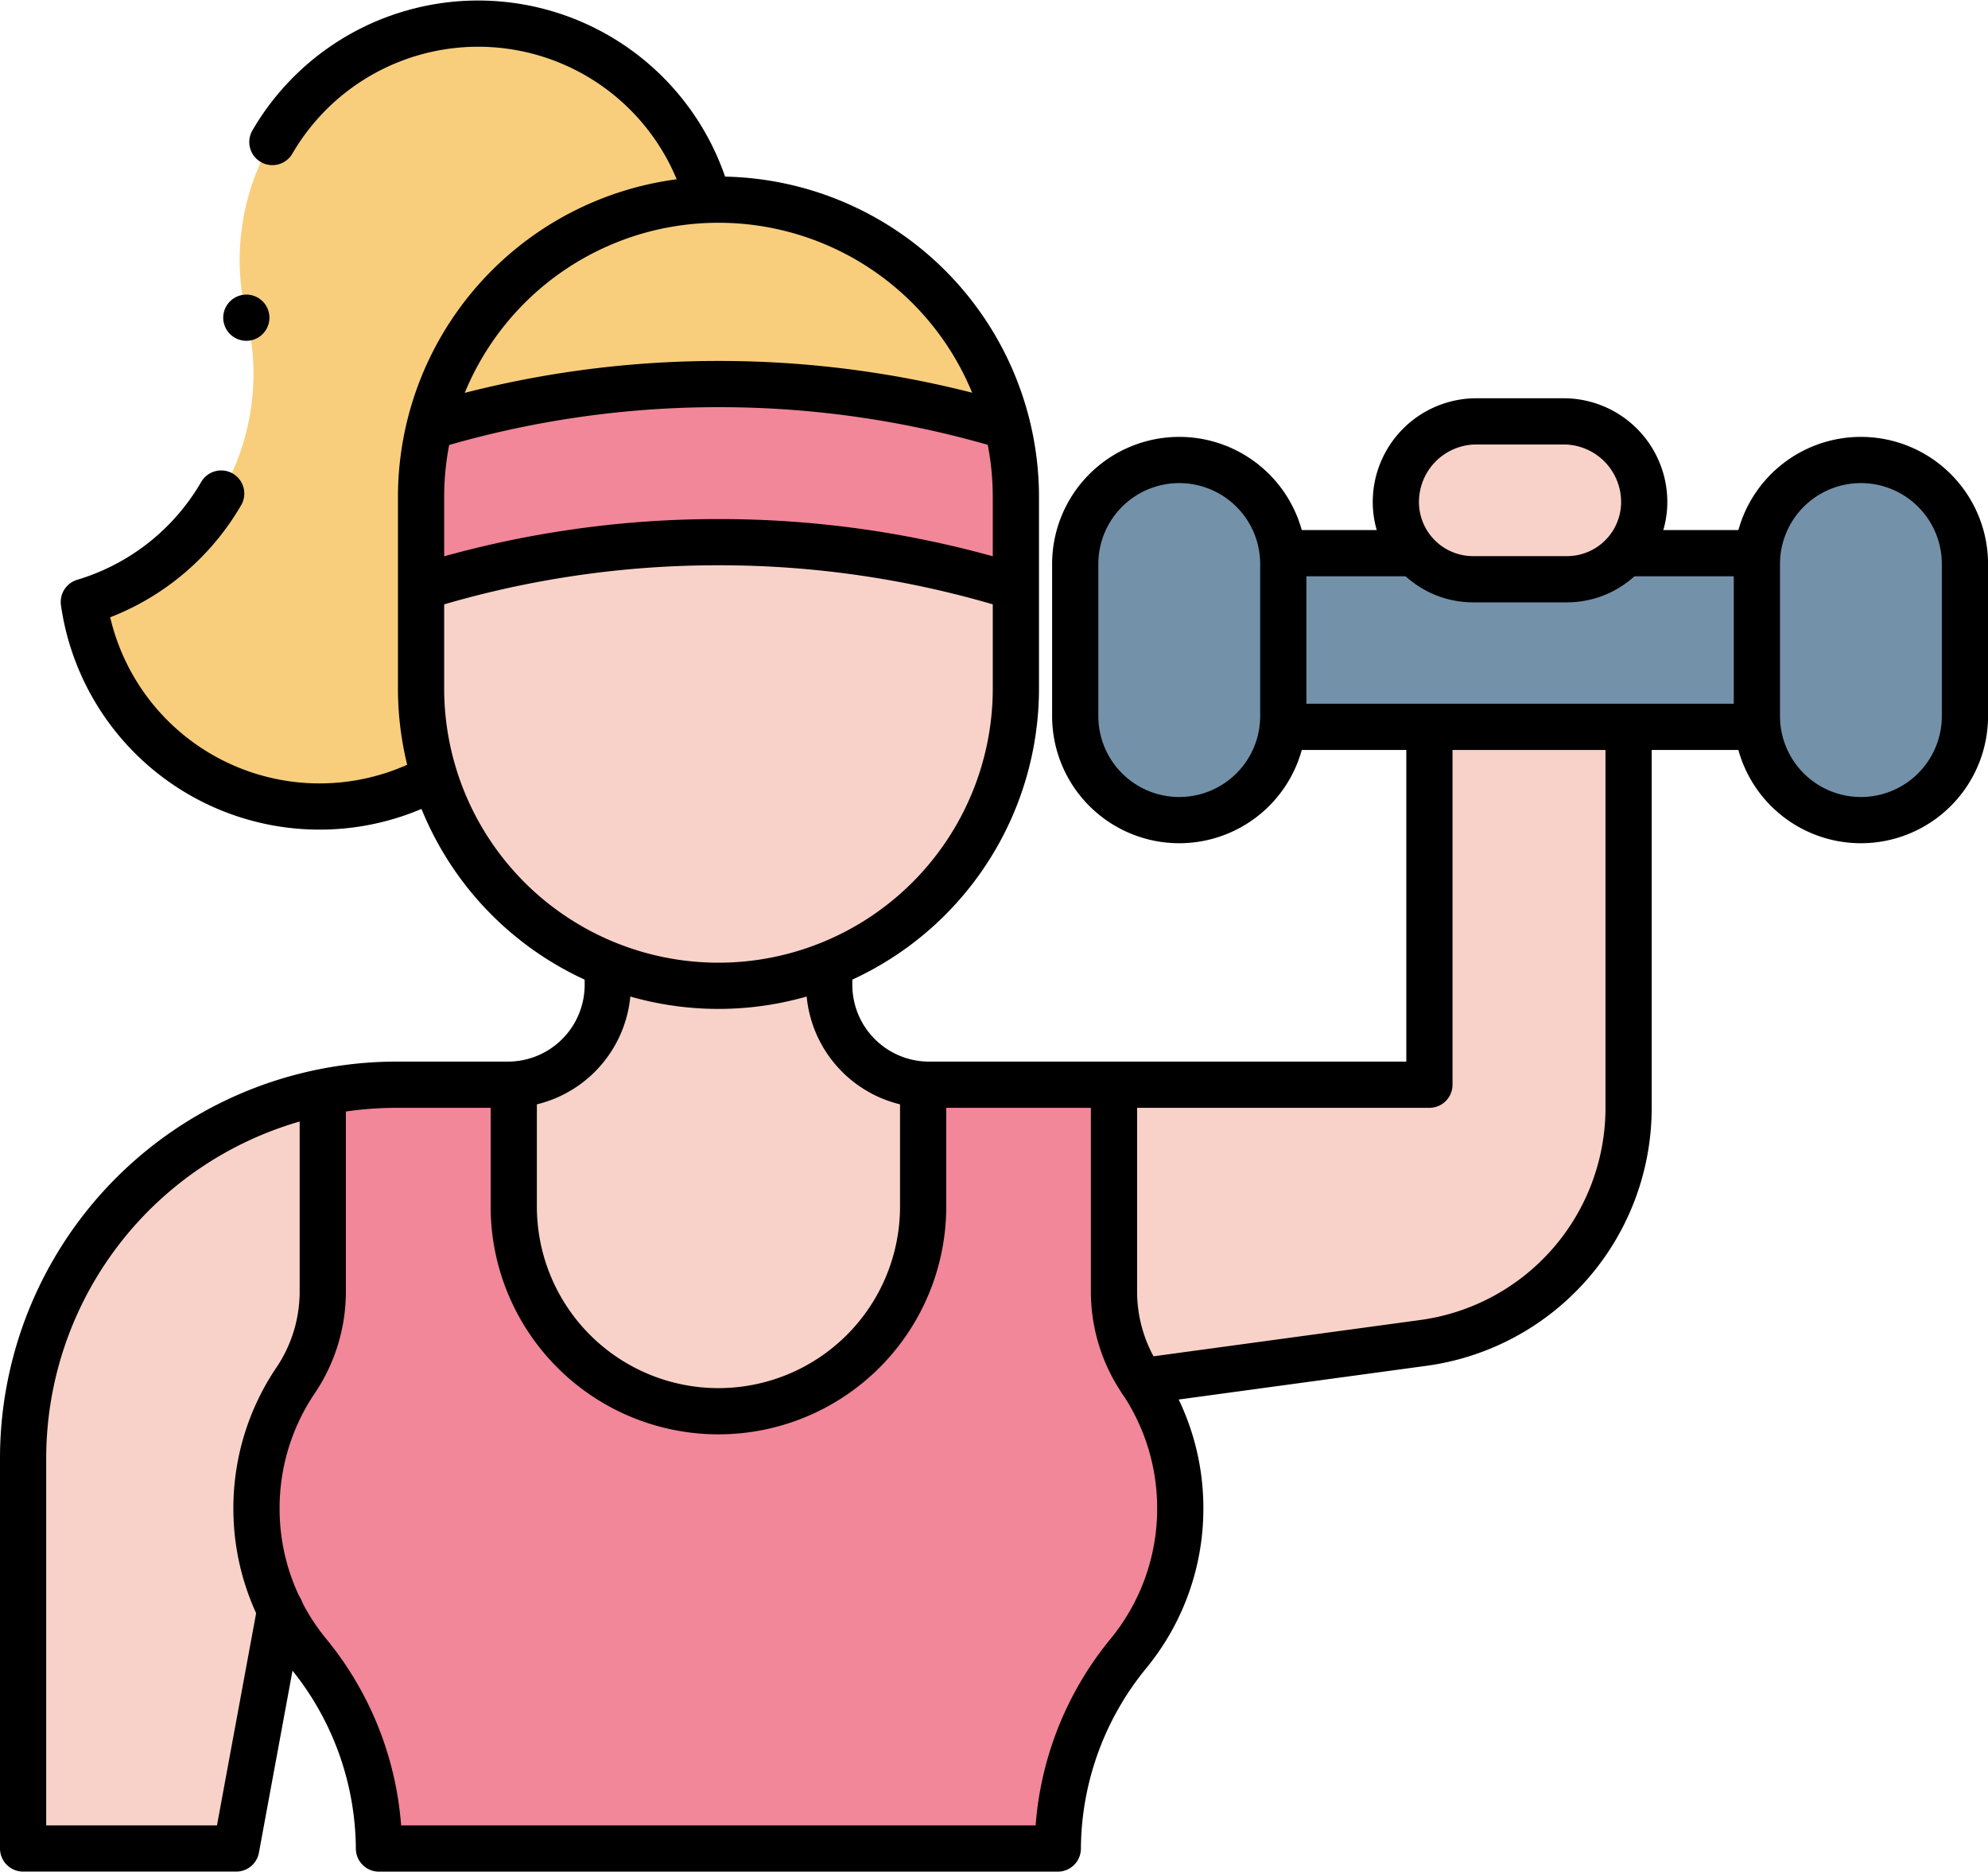 <svg xmlns="http://www.w3.org/2000/svg" width="43.017" height="40.497" viewBox="0 0 43.017 40.497">
  <g id="fitness_11011186" transform="translate(0.5 0.511)">
    <rect id="Rectángulo_402625" data-name="Rectángulo 402625" width="10.248" height="3.758" transform="translate(27.268 11.458)" fill="#7491aa"/>
    <path id="Trazado_897908" data-name="Trazado 897908" d="M451.543,135.378h0a2.251,2.251,0,0,0-2.251,2.251v3.29a2.251,2.251,0,0,0,2.251,2.251h0a2.251,2.251,0,0,0,2.251-2.251v-3.29A2.251,2.251,0,0,0,451.543,135.378Z" transform="translate(-411.776 -125.936)" fill="#7491aa"/>
    <path id="Trazado_897909" data-name="Trazado 897909" d="M278.834,135.378h0a2.251,2.251,0,0,0-2.251,2.251v3.29a2.251,2.251,0,0,0,2.251,2.251h0a2.251,2.251,0,0,0,2.251-2.251v-3.29A2.251,2.251,0,0,0,278.834,135.378Z" transform="translate(-253.817 -125.936)" fill="#7491aa"/>
    <g id="Grupo_1107821" data-name="Grupo 1107821" transform="translate(1.314 0)">
      <path id="Trazado_897910" data-name="Trazado 897910" d="M35.524,37.682a5.152,5.152,0,0,1-10.14-.349,5.151,5.151,0,0,0,3.526-6.147A5.151,5.151,0,1,1,38.922,28.76Z" transform="translate(-25.384 -24.821)" fill="#f8ce7d"/>
    </g>
    <g id="Grupo_1107823" data-name="Grupo 1107823" transform="translate(0 15.216)">
      <g id="Grupo_1107822" data-name="Grupo 1107822" transform="translate(10.617 5.223)">
        <path id="Trazado_897911" data-name="Trazado 897911" d="M141.149,264.513v-.359h-4.791v.359a2.16,2.16,0,0,1-2.034,2.156v2.64a4.429,4.429,0,0,0,4.429,4.429h0a4.429,4.429,0,0,0,4.429-4.429v-2.64A2.16,2.16,0,0,1,141.149,264.513Z" transform="translate(-134.324 -264.154)" fill="#f8d2c9"/>
      </g>
      <path id="Trazado_897912" data-name="Trazado 897912" d="M293.268,202.993v7.743h-6.822v4.507a3.438,3.438,0,0,0,.6,1.909h0l6.093-.829a5.134,5.134,0,0,0,4.442-5.088v-8.242h-4.309Z" transform="translate(-262.837 -202.993)" fill="#f8d2c9"/>
      <path id="Trazado_897913" data-name="Trazado 897913" d="M15.054,304.528h0a4.929,4.929,0,0,1,.834-2.751,3.437,3.437,0,0,0,.6-1.909V295.52A8.088,8.088,0,0,0,10,303.447v8.441h4.612l.954-5.168h0A4.933,4.933,0,0,1,15.054,304.528Z" transform="translate(-10 -287.618)" fill="#f8d2c9"/>
    </g>
    <path id="Trazado_897914" data-name="Trazado 897914" d="M70.614,293.661v4.507a3.438,3.438,0,0,1-.6,1.909,4.93,4.93,0,0,0-.834,2.751h0a4.934,4.934,0,0,0,1.126,3.145,6.712,6.712,0,0,1,1.524,4.215H86.519a6.712,6.712,0,0,1,1.524-4.215,4.934,4.934,0,0,0,1.126-3.145h0a4.929,4.929,0,0,0-.834-2.751,3.438,3.438,0,0,1-.6-1.909v-4.507H83.605V296.3a4.429,4.429,0,0,1-4.429,4.429h0a4.429,4.429,0,0,1-4.429-4.429v-2.636Z" transform="translate(-64.13 -270.702)" fill="#f18798"/>
    <path id="Trazado_897915" data-name="Trazado 897915" d="M361.527,129.006h-2.033a1.671,1.671,0,0,1-1.671-1.671h0a1.745,1.745,0,0,1,1.745-1.745h1.884a1.745,1.745,0,0,1,1.745,1.745h0A1.671,1.671,0,0,1,361.527,129.006Z" transform="translate(-328.119 -116.984)" fill="#f8d2c9"/>
    <path id="Trazado_897916" data-name="Trazado 897916" d="M117.265,69.426h0a6.436,6.436,0,0,0-6.436,6.436V80a6.436,6.436,0,0,0,6.436,6.436h0A6.436,6.436,0,0,0,123.7,80V75.862A6.436,6.436,0,0,0,117.265,69.426Z" transform="translate(-102.218 -65.617)" fill="#f8d2c9"/>
    <path id="Trazado_897917" data-name="Trazado 897917" d="M119.233,73.415h0a21.612,21.612,0,0,1,6.252.919h0a6.437,6.437,0,0,0-6.252-4.909h0a6.437,6.437,0,0,0-6.252,4.909h0A21.612,21.612,0,0,1,119.233,73.415Z" transform="translate(-104.186 -65.617)" fill="#f8ce7d"/>
    <path id="Trazado_897918" data-name="Trazado 897918" d="M117.265,116.141a21.613,21.613,0,0,0-6.252.919,6.447,6.447,0,0,0-.184,1.527v1.949a21.609,21.609,0,0,1,6.436-.974h0a21.609,21.609,0,0,1,6.436.974v-1.949a6.448,6.448,0,0,0-.184-1.527,21.614,21.614,0,0,0-6.252-.919Z" transform="translate(-102.218 -108.342)" fill="#f18798"/>
    <g id="Grupo_1107824" data-name="Grupo 1107824" transform="translate(1.314)">
      <path id="Trazado_897919" data-name="Trazado 897919" d="M73.153,27.383a5.151,5.151,0,0,1,9.422,1.233" transform="translate(-69.073 -24.821)" fill="none" stroke="#000" stroke-linecap="round" stroke-linejoin="round" stroke-miterlimit="10" stroke-width="1"/>
      <path id="Trazado_897920" data-name="Trazado 897920" d="M32.931,150.035a5.153,5.153,0,0,1-7.548-3.809,5.136,5.136,0,0,0,2.972-2.345" transform="translate(-25.383 -133.713)" fill="none" stroke="#000" stroke-linecap="round" stroke-linejoin="round" stroke-miterlimit="10" stroke-width="1"/>
    </g>
    <path id="Trazado_897921" data-name="Trazado 897921" d="M451.543,135.378h0a2.251,2.251,0,0,0-2.251,2.251v3.29a2.251,2.251,0,0,0,2.251,2.251h0a2.251,2.251,0,0,0,2.251-2.251v-3.29A2.251,2.251,0,0,0,451.543,135.378Z" transform="translate(-411.776 -125.936)" fill="none" stroke="#000" stroke-linecap="round" stroke-linejoin="round" stroke-miterlimit="10" stroke-width="1"/>
    <path id="Trazado_897922" data-name="Trazado 897922" d="M278.834,135.378h0a2.251,2.251,0,0,0-2.251,2.251v3.29a2.251,2.251,0,0,0,2.251,2.251h0a2.251,2.251,0,0,0,2.251-2.251v-3.29A2.251,2.251,0,0,0,278.834,135.378Z" transform="translate(-253.817 -125.936)" fill="none" stroke="#000" stroke-linecap="round" stroke-linejoin="round" stroke-miterlimit="10" stroke-width="1"/>
    <line id="Línea_587" data-name="Línea 587" x2="10.028" transform="translate(27.378 15.216)" fill="none" stroke="#000" stroke-linecap="round" stroke-linejoin="round" stroke-miterlimit="10" stroke-width="1"/>
    <line id="Línea_588" data-name="Línea 588" x1="2.523" transform="translate(27.378 11.458)" fill="none" stroke="#000" stroke-linecap="round" stroke-linejoin="round" stroke-miterlimit="10" stroke-width="1"/>
    <line id="Línea_589" data-name="Línea 589" x1="2.524" transform="translate(34.762 11.458)" fill="none" stroke="#000" stroke-linecap="round" stroke-linejoin="round" stroke-miterlimit="10" stroke-width="1"/>
    <path id="Trazado_897923" data-name="Trazado 897923" d="M361.527,129.006h-2.033a1.671,1.671,0,0,1-1.671-1.671h0a1.745,1.745,0,0,1,1.745-1.745h1.884a1.745,1.745,0,0,1,1.745,1.745h0A1.671,1.671,0,0,1,361.527,129.006Z" transform="translate(-328.119 -116.984)" fill="none" stroke="#000" stroke-linecap="round" stroke-linejoin="round" stroke-miterlimit="10" stroke-width="1"/>
    <path id="Trazado_897924" data-name="Trazado 897924" d="M227.226,205.59v7.521H216.4a2.161,2.161,0,0,1-2.161-2.161v-.359" transform="translate(-196.796 -190.152)" fill="none" stroke="#000" stroke-linecap="round" stroke-linejoin="round" stroke-miterlimit="10" stroke-width="1"/>
    <path id="Trazado_897925" data-name="Trazado 897925" d="M293.429,219.527l6.093-.829a5.134,5.134,0,0,0,4.442-5.088V205.59" transform="translate(-269.224 -190.152)" fill="none" stroke="#000" stroke-linecap="round" stroke-linejoin="round" stroke-miterlimit="10" stroke-width="1"/>
    <path id="Trazado_897926" data-name="Trazado 897926" d="M117.265,69.426h0a6.436,6.436,0,0,0-6.436,6.436V80a6.436,6.436,0,0,0,6.436,6.436h0A6.436,6.436,0,0,0,123.7,80V75.862A6.436,6.436,0,0,0,117.265,69.426Z" transform="translate(-102.218 -65.617)" fill="none" stroke="#000" stroke-linecap="round" stroke-linejoin="round" stroke-miterlimit="10" stroke-width="1"/>
    <path id="Trazado_897927" data-name="Trazado 897927" d="M134.324,295.431v2.485a4.429,4.429,0,0,0,4.429,4.429h0a4.429,4.429,0,0,0,4.429-4.429v-2.485" transform="translate(-123.707 -272.321)" fill="none" stroke="#000" stroke-linecap="round" stroke-linejoin="round" stroke-miterlimit="10" stroke-width="1"/>
    <path id="Trazado_897928" data-name="Trazado 897928" d="M70.614,295.661v4.126a3.438,3.438,0,0,1-.6,1.909,4.93,4.93,0,0,0-.834,2.751h0a4.935,4.935,0,0,0,1.126,3.145,6.712,6.712,0,0,1,1.524,4.215H86.519a6.712,6.712,0,0,1,1.524-4.215,4.935,4.935,0,0,0,1.126-3.145h0a4.929,4.929,0,0,0-.834-2.751,3.438,3.438,0,0,1-.6-1.909v-4.356" transform="translate(-64.13 -272.321)" fill="none" stroke="#000" stroke-linecap="round" stroke-linejoin="round" stroke-miterlimit="10" stroke-width="1"/>
    <path id="Trazado_897929" data-name="Trazado 897929" d="M15.565,278.032l-.954,5.168H10v-8.441a8.085,8.085,0,0,1,8.085-8.085h2.405a2.161,2.161,0,0,0,2.161-2.161v-.359" transform="translate(-10 -243.715)" fill="none" stroke="#000" stroke-linecap="round" stroke-linejoin="round" stroke-miterlimit="10" stroke-width="1"/>
    <path id="Trazado_897930" data-name="Trazado 897930" d="M111.486,157.157a21.611,21.611,0,0,1,6.38-.957h0a21.613,21.613,0,0,1,6.358.95" transform="translate(-102.819 -144.98)" fill="none" stroke="#000" stroke-linecap="round" stroke-linejoin="round" stroke-miterlimit="10" stroke-width="1"/>
    <path id="Trazado_897931" data-name="Trazado 897931" d="M126.2,117.057a21.616,21.616,0,0,0-6.24-.916h0a21.615,21.615,0,0,0-6.184.9" transform="translate(-104.909 -108.342)" fill="none" stroke="#000" stroke-linecap="round" stroke-linejoin="round" stroke-miterlimit="10" stroke-width="1"/>
    <line id="Línea_590" data-name="Línea 590" transform="translate(4.83 6.363)" fill="none" stroke="#000" stroke-linecap="round" stroke-linejoin="round" stroke-miterlimit="10" stroke-width="1"/>
  </g>
</svg>
